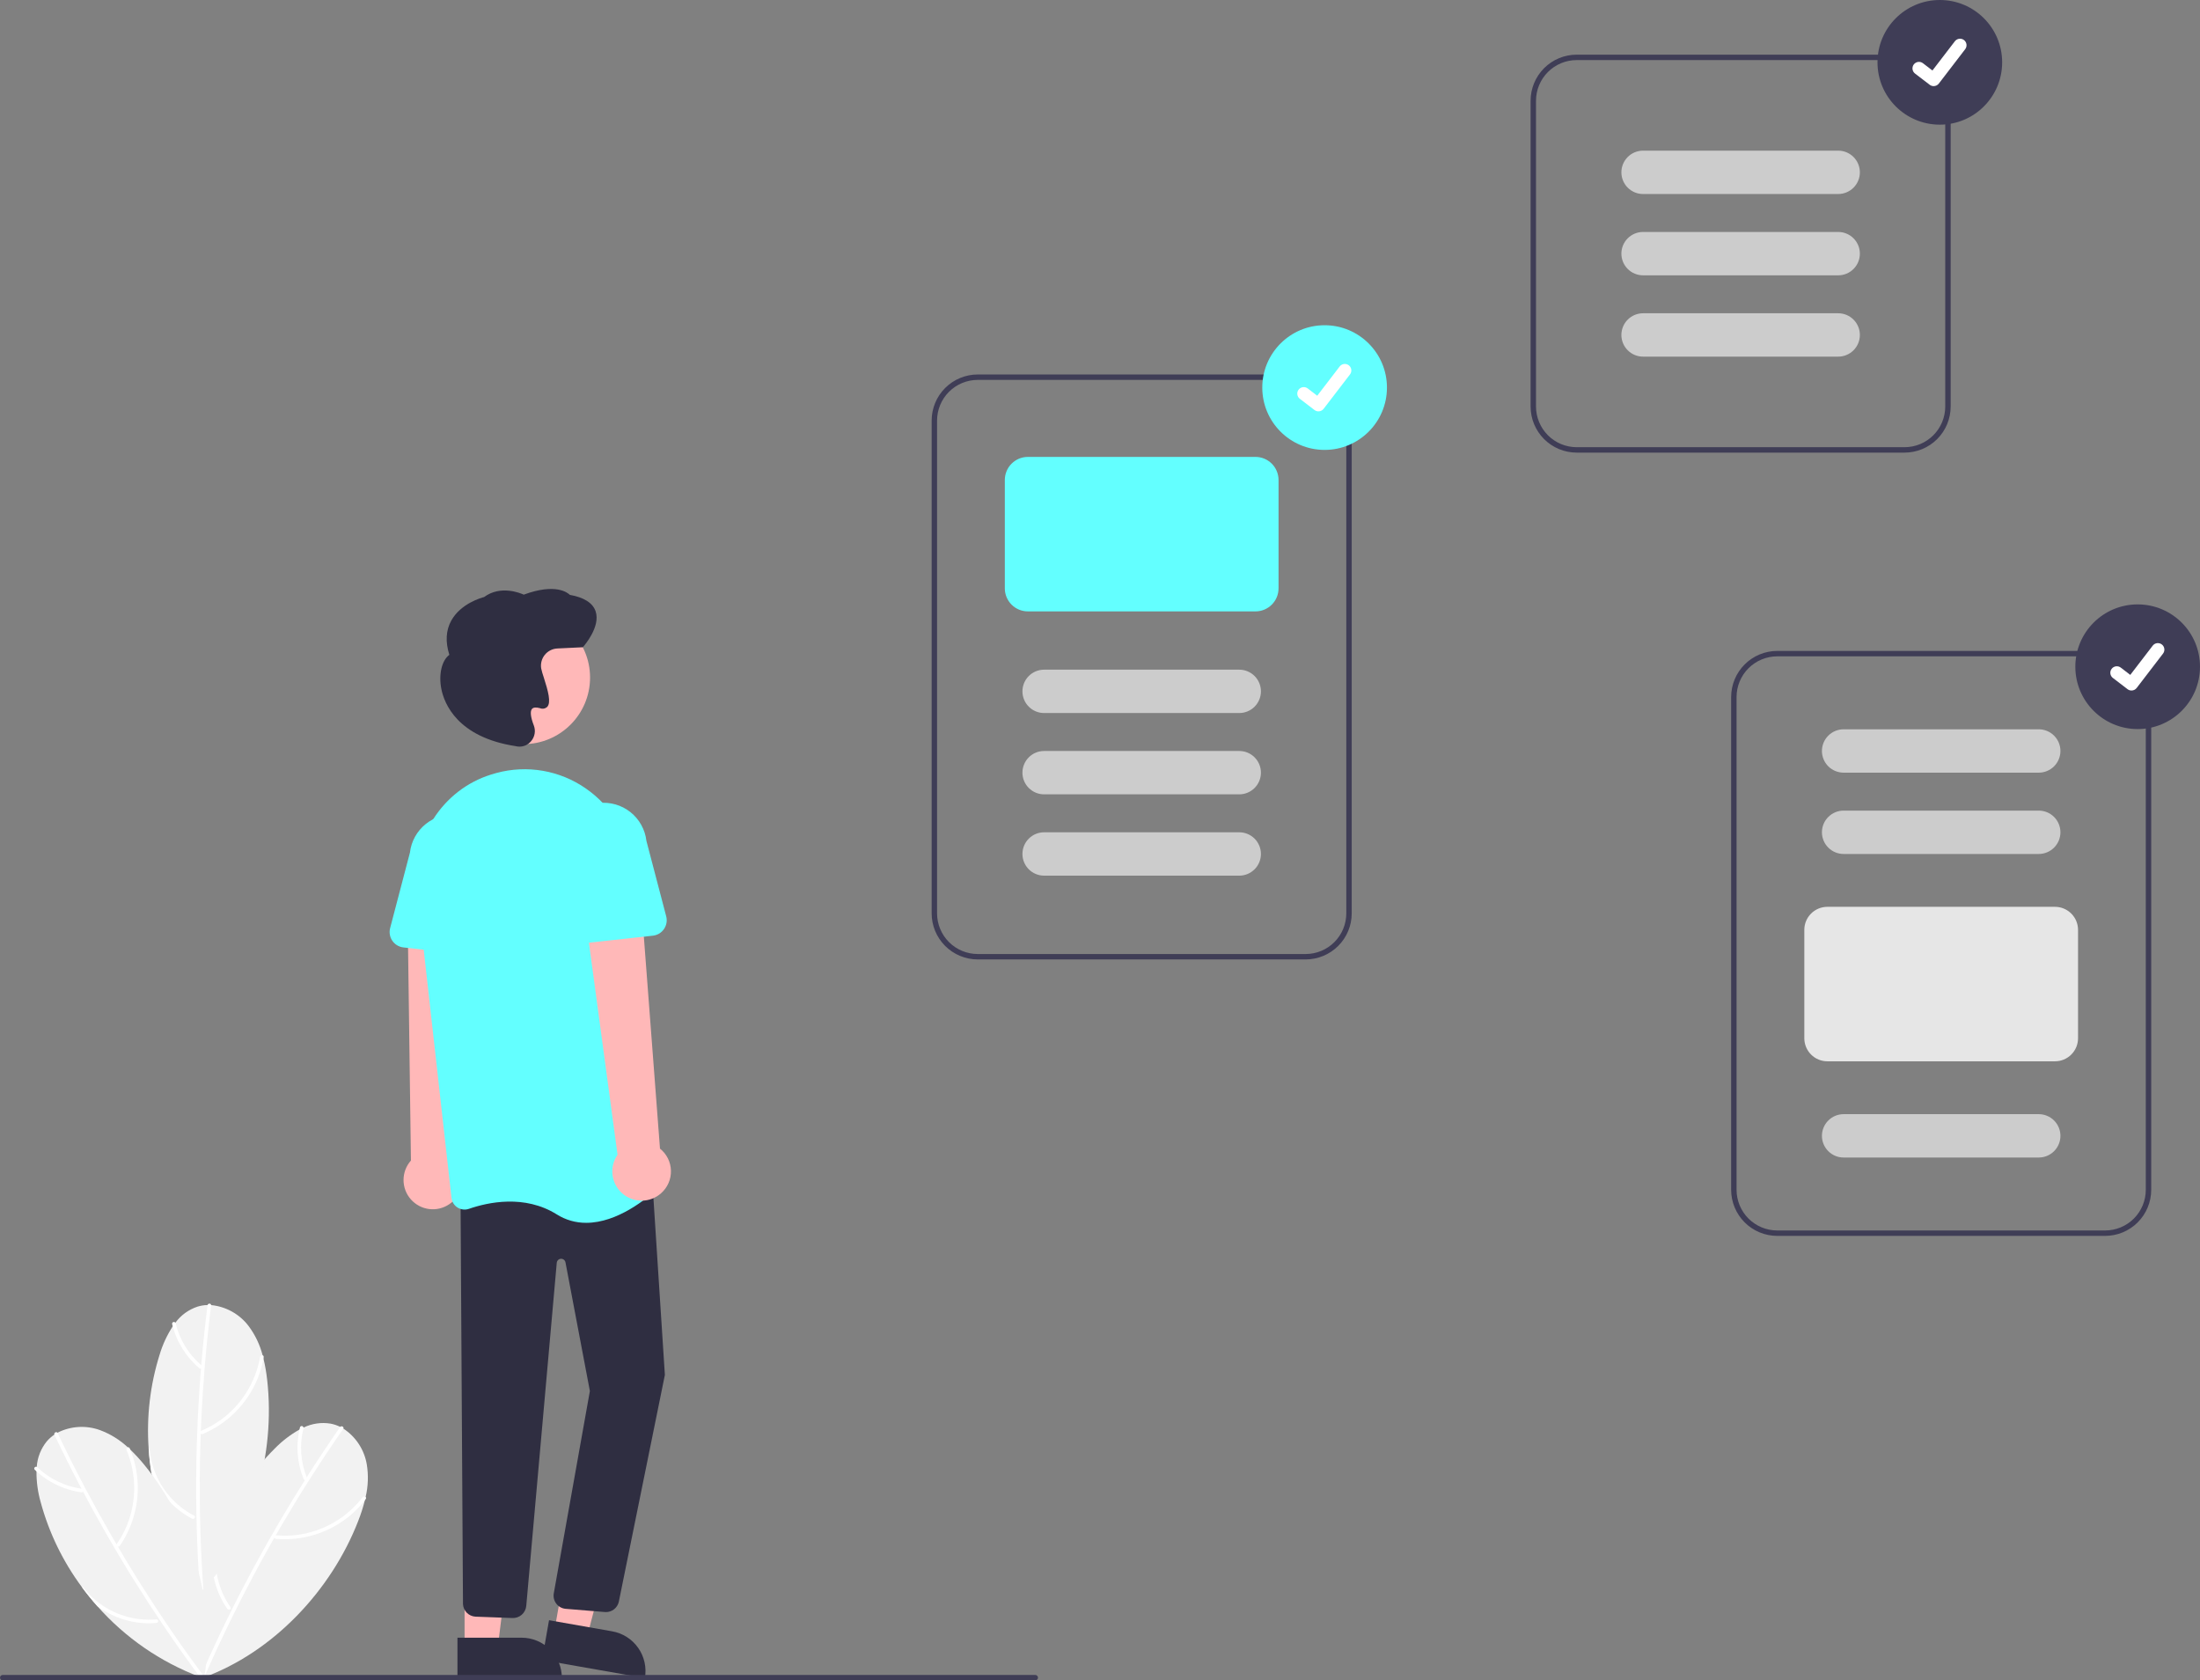<svg width="254" height="194" viewBox="0 0 254 194" fill="none" xmlns="http://www.w3.org/2000/svg">
<rect x="0" y="0" width="254" height="194" fill="#808080" stroke="none"/>
<g clip-path="url(#clip0_1_55)">
<path d="M23.44 193.695L23.428 193.772C23.414 193.697 23.401 193.621 23.388 193.545C23.364 193.423 23.344 193.301 23.325 193.178C22.562 188.377 22.982 183.461 24.548 178.859C24.849 177.96 25.191 177.078 25.576 176.213C27.047 172.861 29.132 169.814 31.724 167.23C32.565 166.369 33.525 165.632 34.575 165.042C34.729 164.96 34.884 164.883 35.043 164.812C36.013 164.341 37.106 164.182 38.171 164.358C38.558 164.431 38.932 164.557 39.285 164.732C39.408 164.792 39.527 164.858 39.644 164.929C40.355 165.395 40.963 166.004 41.429 166.716C41.894 167.428 42.208 168.229 42.349 169.068C42.552 170.32 42.505 171.599 42.213 172.833C42.188 172.95 42.161 173.068 42.132 173.185C41.925 174.007 41.665 174.815 41.354 175.604C38.234 183.629 31.531 190.75 23.44 193.695Z" fill="#F2F2F2"/>
<path d="M39.264 164.758C36.83 168.255 34.531 171.842 32.367 175.517C30.205 179.188 28.184 182.939 26.305 186.768C25.254 188.91 24.249 191.074 23.29 193.259C23.183 193.501 23.542 193.712 23.649 193.467C25.362 189.565 27.221 185.732 29.227 181.968C31.23 178.208 33.375 174.527 35.66 170.926C36.939 168.911 38.26 166.924 39.624 164.965C39.776 164.746 39.416 164.54 39.264 164.758Z" fill="white"/>
<path d="M41.868 172.854C40.039 175.231 37.347 176.791 34.376 177.196C33.547 177.309 32.707 177.326 31.874 177.246C31.608 177.221 31.606 177.636 31.87 177.661C34.97 177.922 38.047 176.949 40.434 174.955C41.103 174.395 41.705 173.76 42.228 173.061C42.388 172.848 42.027 172.642 41.868 172.854Z" fill="white"/>
<path d="M26.247 185.748C25.822 185.142 25.469 184.489 25.194 183.801C24.568 182.234 24.345 180.534 24.548 178.859C24.849 177.96 25.191 177.078 25.576 176.213C25.599 176.247 25.613 176.286 25.617 176.328C25.62 176.369 25.613 176.41 25.595 176.447C25.324 177.097 25.13 177.775 25.015 178.469C24.603 180.944 25.175 183.482 26.608 185.542C26.626 185.564 26.638 185.591 26.642 185.62C26.647 185.648 26.645 185.677 26.635 185.704C26.619 185.74 26.594 185.772 26.562 185.795C26.53 185.818 26.493 185.833 26.453 185.837C26.414 185.842 26.375 185.836 26.338 185.82C26.302 185.804 26.271 185.779 26.247 185.748Z" fill="white"/>
<path d="M34.637 164.779C34.137 166.774 34.286 168.876 35.063 170.78C35.09 170.828 35.135 170.863 35.188 170.877C35.241 170.892 35.298 170.885 35.346 170.858C35.393 170.829 35.427 170.784 35.441 170.732C35.456 170.679 35.449 170.623 35.423 170.575C34.696 168.768 34.56 166.777 35.038 164.888C35.05 164.836 35.041 164.781 35.014 164.734C34.986 164.688 34.942 164.654 34.89 164.64C34.838 164.626 34.783 164.633 34.736 164.658C34.688 164.684 34.653 164.728 34.637 164.779Z" fill="white"/>
<path d="M23.389 183.672L23.414 183.745C23.367 183.686 23.32 183.624 23.273 183.563C23.196 183.466 23.121 183.367 23.047 183.267C20.141 179.37 18.229 174.822 17.478 170.019C17.327 169.083 17.221 168.143 17.16 167.198C16.905 163.546 17.336 159.88 18.431 156.387C18.776 155.233 19.284 154.135 19.94 153.125C20.038 152.981 20.14 152.841 20.247 152.704C20.888 151.836 21.782 151.188 22.806 150.849C23.183 150.734 23.573 150.671 23.966 150.663C24.104 150.659 24.24 150.662 24.376 150.67C25.223 150.753 26.043 151.009 26.787 151.424C27.53 151.838 28.179 152.402 28.695 153.079C29.455 154.094 30.008 155.248 30.323 156.476C30.355 156.592 30.386 156.708 30.415 156.825C30.613 157.65 30.758 158.486 30.849 159.329C31.814 167.885 29.186 177.305 23.389 183.672Z" fill="#F2F2F2"/>
<path d="M23.96 150.695C23.429 154.923 23.059 159.167 22.849 163.427C22.641 167.683 22.594 171.942 22.708 176.206C22.772 178.591 22.887 180.975 23.053 183.356C23.072 183.619 23.486 183.639 23.468 183.372C23.173 179.121 23.039 174.863 23.066 170.599C23.093 166.338 23.283 162.082 23.634 157.831C23.83 155.453 24.077 153.08 24.375 150.712C24.408 150.447 23.993 150.431 23.96 150.695Z" fill="white"/>
<path d="M30.027 156.655C29.512 159.609 27.852 162.242 25.409 163.981C24.727 164.466 23.992 164.871 23.217 165.187C22.969 165.288 23.16 165.657 23.406 165.556C26.272 164.347 28.545 162.057 29.733 159.182C30.066 158.375 30.304 157.533 30.442 156.671C30.485 156.408 30.07 156.394 30.027 156.655Z" fill="white"/>
<path d="M22.183 175.33C21.525 174.991 20.909 174.576 20.347 174.095C19.064 172.998 18.077 171.596 17.478 170.019C17.327 169.083 17.221 168.143 17.16 167.198C17.196 167.217 17.227 167.246 17.249 167.28C17.271 167.315 17.284 167.355 17.285 167.396C17.347 168.097 17.49 168.789 17.711 169.456C18.496 171.839 20.181 173.822 22.407 174.98C22.433 174.991 22.456 175.01 22.474 175.033C22.491 175.056 22.503 175.083 22.506 175.111C22.509 175.151 22.501 175.19 22.484 175.225C22.466 175.261 22.44 175.291 22.407 175.313C22.375 175.335 22.337 175.348 22.297 175.351C22.258 175.354 22.219 175.347 22.183 175.33Z" fill="white"/>
<path d="M19.873 152.863C20.356 154.862 21.465 156.655 23.037 157.98C23.084 158.01 23.14 158.019 23.193 158.008C23.247 157.996 23.294 157.963 23.324 157.917C23.352 157.87 23.361 157.815 23.35 157.761C23.338 157.708 23.306 157.661 23.261 157.63C21.777 156.369 20.733 154.668 20.278 152.774C20.265 152.722 20.231 152.677 20.186 152.649C20.14 152.621 20.085 152.611 20.032 152.623C19.98 152.634 19.933 152.666 19.904 152.711C19.874 152.756 19.863 152.81 19.873 152.863Z" fill="white"/>
<path d="M23.569 193.746L23.63 193.795C23.558 193.77 23.485 193.744 23.413 193.717C23.295 193.677 23.179 193.634 23.062 193.59C18.515 191.871 14.455 189.069 11.235 185.426C10.604 184.719 10.008 183.984 9.448 183.221C7.267 180.281 5.655 176.959 4.697 173.427C4.366 172.269 4.203 171.07 4.211 169.866C4.217 169.692 4.226 169.519 4.243 169.346C4.315 168.269 4.72 167.242 5.401 166.404C5.656 166.105 5.951 165.842 6.278 165.623C6.391 165.545 6.508 165.475 6.627 165.408C7.385 165.022 8.214 164.796 9.064 164.745C9.913 164.694 10.764 164.819 11.563 165.112C12.75 165.557 13.838 166.232 14.764 167.098C14.854 167.178 14.943 167.259 15.03 167.342C15.641 167.93 16.214 168.557 16.744 169.218C22.166 175.908 25.024 185.26 23.569 193.746Z" fill="#F2F2F2"/>
<path d="M6.29 165.654C8.12 169.502 10.094 173.277 12.211 176.979C14.327 180.677 16.582 184.292 18.974 187.823C20.313 189.798 21.693 191.744 23.116 193.661C23.273 193.873 23.633 193.666 23.474 193.452C20.936 190.029 18.53 186.514 16.256 182.905C13.984 179.3 11.852 175.613 9.858 171.842C8.743 169.732 7.673 167.6 6.648 165.444C6.534 165.203 6.176 165.413 6.29 165.654Z" fill="white"/>
<path d="M14.611 167.408C15.768 170.175 15.788 173.286 14.666 176.068C14.353 176.844 13.951 177.581 13.468 178.264C13.314 178.483 13.674 178.691 13.827 178.474C15.59 175.912 16.272 172.757 15.724 169.695C15.57 168.836 15.317 167.998 14.97 167.198C14.864 166.953 14.507 167.165 14.611 167.408Z" fill="white"/>
<path d="M18.06 187.367C17.323 187.436 16.581 187.419 15.848 187.316C14.176 187.083 12.59 186.433 11.235 185.426C10.604 184.719 10.008 183.984 9.448 183.221C9.489 183.217 9.53 183.225 9.567 183.242C9.605 183.26 9.637 183.287 9.661 183.32C10.09 183.878 10.583 184.383 11.129 184.827C13.073 186.412 15.561 187.175 18.06 186.952C18.088 186.948 18.117 186.95 18.145 186.96C18.172 186.97 18.196 186.987 18.215 187.009C18.238 187.041 18.253 187.078 18.257 187.117C18.262 187.156 18.256 187.196 18.24 187.232C18.224 187.269 18.2 187.3 18.168 187.324C18.136 187.347 18.099 187.362 18.06 187.367Z" fill="white"/>
<path d="M4.013 169.682C5.497 171.106 7.397 172.019 9.436 172.289C9.548 172.304 9.642 172.183 9.643 172.081C9.642 172.027 9.62 171.975 9.581 171.936C9.542 171.897 9.49 171.875 9.436 171.874C7.506 171.609 5.71 170.739 4.307 169.388C4.115 169.203 3.821 169.496 4.013 169.682Z" fill="white"/>
<path d="M51.898 139.006C52.303 138.728 52.643 138.364 52.893 137.941C53.142 137.518 53.296 137.045 53.343 136.556C53.391 136.067 53.33 135.573 53.166 135.11C53.002 134.647 52.738 134.225 52.393 133.875L53.697 104.77L47.059 105.515L47.444 133.984C46.894 134.602 46.59 135.401 46.59 136.228C46.589 137.055 46.892 137.854 47.441 138.473C47.99 139.092 48.747 139.488 49.568 139.586C50.39 139.684 51.219 139.478 51.898 139.006Z" fill="#FFB8B8"/>
<path d="M64.008 188.275L67.786 188.939L71.521 174.682L66.57 173.702L64.008 188.275Z" fill="#FFB8B8"/>
<path d="M74.456 193.728L62.582 191.641L63.388 187.053L70.675 188.334C71.277 188.44 71.853 188.663 72.369 188.992C72.885 189.32 73.331 189.747 73.683 190.248C74.034 190.749 74.283 191.314 74.415 191.911C74.548 192.508 74.562 193.126 74.456 193.728Z" fill="#2F2E41"/>
<path d="M53.638 190.166L57.474 190.166L59.299 175.369L53.637 175.369L53.638 190.166Z" fill="#FFB8B8"/>
<path d="M64.872 193.727L52.816 193.728L52.816 189.07L60.214 189.07C61.449 189.069 62.634 189.56 63.508 190.434C64.382 191.307 64.872 192.492 64.872 193.727Z" fill="#2F2E41"/>
<path d="M69.957 186.114C69.897 186.114 69.837 186.11 69.777 186.103L65.262 185.732C65.057 185.708 64.858 185.642 64.679 185.539C64.499 185.435 64.343 185.297 64.219 185.131C64.094 184.965 64.005 184.776 63.956 184.575C63.908 184.374 63.9 184.165 63.935 183.961L68.104 160.593L65.287 145.739C65.264 145.618 65.198 145.51 65.102 145.434C65.005 145.358 64.884 145.319 64.761 145.325C64.639 145.331 64.522 145.382 64.434 145.467C64.345 145.552 64.29 145.666 64.28 145.789L60.758 185.41C60.719 185.808 60.527 186.175 60.223 186.434C59.919 186.693 59.526 186.824 59.128 186.799L54.874 186.64C54.501 186.614 54.151 186.452 53.889 186.185C53.628 185.918 53.473 185.565 53.454 185.191L53.168 137.703L75.222 134.947L76.763 158.74L76.756 158.765L71.44 184.947C71.359 185.279 71.169 185.575 70.9 185.787C70.631 185.998 70.299 186.114 69.957 186.114Z" fill="#2F2E41"/>
<path d="M60.439 85.909C64.684 85.909 68.125 82.469 68.125 78.224C68.125 73.98 64.684 70.539 60.439 70.539C56.195 70.539 52.754 73.98 52.754 78.224C52.754 82.469 56.195 85.909 60.439 85.909Z" fill="#FFB8B8"/>
<path d="M67.681 141.174C66.479 141.181 65.3 140.844 64.284 140.202C60.561 137.876 56.333 138.8 54.144 139.559C53.926 139.635 53.695 139.661 53.466 139.635C53.237 139.609 53.017 139.531 52.823 139.408C52.631 139.287 52.468 139.125 52.347 138.932C52.227 138.74 52.151 138.523 52.127 138.297L48.146 102.743C47.479 96.787 51.067 91.186 56.678 89.427C56.889 89.36 57.103 89.298 57.321 89.238C59.067 88.765 60.896 88.68 62.678 88.989C64.461 89.299 66.154 89.995 67.638 91.029C69.15 92.074 70.415 93.439 71.343 95.025C72.271 96.612 72.84 98.383 73.01 100.214L76.361 136.005C76.384 136.237 76.352 136.471 76.269 136.688C76.187 136.906 76.054 137.101 75.883 137.259C74.708 138.346 71.299 141.174 67.681 141.174Z" fill="#63FFFF"/>
<path d="M55.559 110.368L46.577 109.38C46.322 109.352 46.075 109.269 45.855 109.137C45.634 109.005 45.444 108.827 45.299 108.615C45.153 108.404 45.055 108.163 45.011 107.91C44.966 107.656 44.977 107.397 45.042 107.148L47.328 98.435C47.48 97.128 48.143 95.935 49.172 95.116C50.202 94.298 51.514 93.921 52.821 94.069C54.128 94.216 55.324 94.876 56.145 95.904C56.966 96.931 57.346 98.242 57.203 99.55L57.542 108.522C57.551 108.779 57.506 109.035 57.407 109.273C57.309 109.51 57.161 109.724 56.973 109.899C56.785 110.074 56.561 110.207 56.317 110.288C56.073 110.368 55.814 110.396 55.559 110.368Z" fill="#63FFFF"/>
<path d="M76.325 137.759C76.694 137.435 76.987 137.033 77.184 136.583C77.381 136.133 77.477 135.645 77.464 135.153C77.452 134.662 77.333 134.179 77.114 133.739C76.895 133.299 76.582 132.913 76.198 132.607L73.985 103.556L67.48 105.021L71.298 133.311C70.827 133.991 70.621 134.82 70.72 135.642C70.819 136.463 71.216 137.22 71.836 137.768C72.456 138.316 73.255 138.618 74.082 138.617C74.909 138.615 75.707 138.31 76.325 137.759Z" fill="#FFB8B8"/>
<path d="M64.986 108.541C64.798 108.366 64.65 108.153 64.552 107.915C64.453 107.678 64.408 107.422 64.417 107.165L64.757 98.192C64.613 96.885 64.993 95.574 65.814 94.546C66.636 93.519 67.831 92.859 69.138 92.711C70.445 92.564 71.757 92.94 72.787 93.759C73.816 94.577 74.48 95.771 74.631 97.077L76.917 105.79C76.982 106.039 76.993 106.299 76.949 106.552C76.904 106.805 76.806 107.046 76.66 107.258C76.515 107.47 76.325 107.648 76.105 107.78C75.884 107.912 75.637 107.994 75.382 108.023L66.401 109.01C66.145 109.038 65.886 109.011 65.642 108.93C65.398 108.849 65.174 108.717 64.986 108.541Z" fill="#63FFFF"/>
<path d="M59.982 86.199C59.846 86.199 59.71 86.183 59.577 86.151L59.538 86.142C52.781 85.108 51.287 81.195 50.96 79.56C50.62 77.868 51.007 76.234 51.88 75.6C51.404 74.097 51.48 72.765 52.107 71.638C53.201 69.673 55.575 69.008 55.893 68.927C57.788 67.529 60.056 68.462 60.469 68.652C64.136 67.295 65.537 68.424 65.791 68.676C67.43 68.971 68.429 69.604 68.76 70.559C69.383 72.352 67.413 74.582 67.329 74.677L67.285 74.725L64.35 74.865C64.072 74.878 63.799 74.95 63.55 75.076C63.301 75.201 63.081 75.377 62.905 75.593C62.728 75.809 62.599 76.06 62.526 76.329C62.453 76.598 62.437 76.879 62.479 77.155C62.558 77.51 62.659 77.861 62.779 78.204C63.281 79.771 63.656 81.109 63.172 81.618C63.062 81.716 62.927 81.782 62.782 81.807C62.636 81.832 62.487 81.816 62.35 81.76C61.892 81.638 61.58 81.663 61.425 81.837C61.184 82.106 61.257 82.787 61.632 83.754C61.749 84.059 61.781 84.391 61.723 84.714C61.666 85.037 61.521 85.337 61.305 85.583C61.142 85.775 60.939 85.93 60.711 86.036C60.483 86.142 60.234 86.198 59.982 86.199Z" fill="#2F2E41"/>
<path d="M150.743 110.767H112.882C111.472 110.765 110.12 110.204 109.122 109.207C108.125 108.21 107.564 106.858 107.563 105.447V48.552C107.564 47.142 108.125 45.79 109.122 44.793C110.12 43.795 111.472 43.234 112.882 43.233H150.743C152.153 43.234 153.505 43.795 154.502 44.793C155.5 45.79 156.061 47.142 156.062 48.552V105.447C156.061 106.858 155.5 108.21 154.502 109.207C153.505 110.204 152.153 110.765 150.743 110.767ZM112.882 43.859C111.638 43.86 110.445 44.355 109.565 45.235C108.685 46.115 108.19 47.308 108.188 48.552V105.447C108.19 106.692 108.685 107.885 109.565 108.765C110.445 109.645 111.638 110.14 112.882 110.141H150.743C151.987 110.14 153.18 109.645 154.06 108.765C154.94 107.885 155.435 106.692 155.436 105.447V48.552C155.435 47.308 154.94 46.115 154.06 45.235C153.18 44.355 151.987 43.86 150.743 43.859H112.882Z" fill="#3F3D56"/>
<path d="M144.954 70.585H118.671C117.965 70.585 117.289 70.304 116.791 69.806C116.292 69.307 116.012 68.631 116.011 67.926V55.41C116.012 54.705 116.292 54.029 116.791 53.53C117.289 53.031 117.965 52.751 118.671 52.75H144.954C145.659 52.751 146.335 53.031 146.834 53.53C147.333 54.029 147.613 54.705 147.614 55.41V67.926C147.613 68.631 147.333 69.307 146.834 69.806C146.335 70.304 145.659 70.585 144.954 70.585Z" fill="#63FFFF"/>
<path d="M143.077 82.319H120.548C119.884 82.319 119.247 82.055 118.778 81.586C118.309 81.117 118.045 80.48 118.045 79.816C118.045 79.152 118.309 78.515 118.778 78.046C119.247 77.576 119.884 77.313 120.548 77.313H143.077C143.741 77.313 144.377 77.576 144.847 78.046C145.316 78.515 145.58 79.152 145.58 79.816C145.58 80.48 145.316 81.117 144.847 81.586C144.377 82.055 143.741 82.319 143.077 82.319Z" fill="#CCCCCC"/>
<path d="M143.077 91.706H120.548C119.884 91.706 119.247 91.442 118.778 90.973C118.309 90.504 118.045 89.867 118.045 89.203C118.045 88.539 118.309 87.902 118.778 87.433C119.247 86.963 119.884 86.7 120.548 86.7H143.077C143.741 86.7 144.377 86.963 144.847 87.433C145.316 87.902 145.58 88.539 145.58 89.203C145.58 89.867 145.316 90.504 144.847 90.973C144.377 91.442 143.741 91.706 143.077 91.706Z" fill="#CCCCCC"/>
<path d="M143.077 101.093H120.548C119.884 101.093 119.247 100.829 118.778 100.36C118.309 99.891 118.045 99.254 118.045 98.59C118.045 97.926 118.309 97.289 118.778 96.82C119.247 96.35 119.884 96.087 120.548 96.087H143.077C143.741 96.087 144.377 96.35 144.847 96.82C145.316 97.289 145.58 97.926 145.58 98.59C145.58 99.254 145.316 99.891 144.847 100.36C144.377 100.829 143.741 101.093 143.077 101.093Z" fill="#CCCCCC"/>
<path d="M243.049 142.683H205.188C203.777 142.681 202.425 142.12 201.428 141.123C200.431 140.126 199.87 138.774 199.868 137.363V80.468C199.87 79.058 200.431 77.706 201.428 76.709C202.425 75.711 203.777 75.15 205.188 75.149H243.049C244.459 75.15 245.811 75.711 246.808 76.709C247.805 77.706 248.366 79.058 248.368 80.468V137.363C248.366 138.774 247.805 140.126 246.808 141.123C245.811 142.12 244.459 142.681 243.049 142.683ZM205.188 75.775C203.943 75.776 202.75 76.271 201.87 77.151C200.99 78.031 200.495 79.224 200.494 80.468V137.363C200.495 138.608 200.99 139.801 201.87 140.681C202.75 141.56 203.943 142.055 205.188 142.057H243.049C244.293 142.055 245.486 141.56 246.366 140.681C247.246 139.801 247.741 138.608 247.742 137.363V80.468C247.741 79.224 247.246 78.031 246.366 77.151C245.486 76.271 244.293 75.776 243.049 75.775H205.188Z" fill="#3F3D56"/>
<path d="M235.382 89.203H212.854C212.19 89.203 211.553 88.939 211.084 88.47C210.614 88 210.35 87.364 210.35 86.7C210.35 86.036 210.614 85.399 211.084 84.93C211.553 84.46 212.19 84.197 212.854 84.197H235.382C236.046 84.197 236.683 84.46 237.153 84.93C237.622 85.399 237.886 86.036 237.886 86.7C237.886 87.364 237.622 88 237.153 88.47C236.683 88.939 236.046 89.203 235.382 89.203Z" fill="#CCCCCC"/>
<path d="M235.382 98.59H212.854C212.19 98.59 211.553 98.326 211.084 97.857C210.614 97.387 210.35 96.751 210.35 96.087C210.35 95.423 210.614 94.786 211.084 94.317C211.553 93.847 212.19 93.584 212.854 93.584H235.382C236.046 93.584 236.683 93.847 237.153 94.317C237.622 94.786 237.886 95.423 237.886 96.087C237.886 96.751 237.622 97.387 237.153 97.857C236.683 98.326 236.046 98.59 235.382 98.59Z" fill="#CCCCCC"/>
<path d="M237.26 122.527H210.976C210.271 122.526 209.595 122.245 209.096 121.747C208.598 121.248 208.317 120.572 208.317 119.867V107.351C208.317 106.646 208.598 105.97 209.096 105.471C209.595 104.973 210.271 104.692 210.976 104.691H237.26C237.965 104.692 238.641 104.973 239.14 105.471C239.638 105.97 239.919 106.646 239.919 107.351V119.867C239.919 120.572 239.638 121.248 239.14 121.747C238.641 122.245 237.965 122.526 237.26 122.527Z" fill="#E6E6E6"/>
<path d="M235.382 133.635H212.854C212.19 133.635 211.553 133.371 211.084 132.902C210.614 132.432 210.35 131.796 210.35 131.132C210.35 130.468 210.614 129.831 211.084 129.362C211.553 128.892 212.19 128.628 212.854 128.628H235.382C236.046 128.628 236.683 128.892 237.153 129.362C237.622 129.831 237.886 130.468 237.886 131.132C237.886 131.796 237.622 132.432 237.153 132.902C236.683 133.371 236.046 133.635 235.382 133.635Z" fill="#CCCCCC"/>
<path d="M219.894 52.254H182.033C180.623 52.253 179.271 51.692 178.273 50.695C177.276 49.697 176.715 48.345 176.714 46.935V11.63C176.715 10.22 177.276 8.868 178.273 7.87C179.271 6.873 180.623 6.312 182.033 6.311H219.894C221.304 6.312 222.656 6.873 223.653 7.87C224.651 8.868 225.212 10.22 225.213 11.63V46.935C225.212 48.345 224.651 49.697 223.653 50.695C222.656 51.692 221.304 52.253 219.894 52.254ZM182.033 6.936C180.789 6.938 179.596 7.433 178.716 8.313C177.836 9.193 177.341 10.386 177.339 11.63V46.935C177.341 48.179 177.836 49.372 178.716 50.252C179.596 51.132 180.789 51.627 182.033 51.629H219.894C221.138 51.627 222.331 51.132 223.211 50.252C224.091 49.372 224.586 48.179 224.587 46.935V11.63C224.586 10.386 224.091 9.193 223.211 8.313C222.331 7.433 221.138 6.938 219.894 6.936H182.033Z" fill="#3F3D56"/>
<path d="M212.228 41.173H189.699C189.035 41.173 188.398 40.909 187.929 40.44C187.46 39.97 187.196 39.334 187.196 38.67C187.196 38.006 187.46 37.369 187.929 36.9C188.398 36.43 189.035 36.166 189.699 36.166H212.228C212.892 36.166 213.528 36.43 213.998 36.9C214.467 37.369 214.731 38.006 214.731 38.67C214.731 39.334 214.467 39.97 213.998 40.44C213.528 40.909 212.892 41.173 212.228 41.173Z" fill="#CCCCCC"/>
<path d="M212.228 31.786H189.699C189.035 31.786 188.398 31.522 187.929 31.053C187.46 30.583 187.196 29.947 187.196 29.283C187.196 28.619 187.46 27.982 187.929 27.512C188.398 27.043 189.035 26.779 189.699 26.779H212.228C212.892 26.779 213.528 27.043 213.998 27.512C214.467 27.982 214.731 28.619 214.731 29.283C214.731 29.947 214.467 30.583 213.998 31.053C213.528 31.522 212.892 31.786 212.228 31.786Z" fill="#CCCCCC"/>
<path d="M212.228 22.399H189.699C189.035 22.399 188.398 22.135 187.929 21.666C187.46 21.196 187.196 20.559 187.196 19.896C187.196 19.232 187.46 18.595 187.929 18.125C188.398 17.656 189.035 17.392 189.699 17.392H212.228C212.892 17.392 213.528 17.656 213.998 18.125C214.467 18.595 214.731 19.232 214.731 19.896C214.731 20.559 214.467 21.196 213.998 21.666C213.528 22.135 212.892 22.399 212.228 22.399Z" fill="#CCCCCC"/>
<path d="M152.933 51.941C156.908 51.941 160.13 48.719 160.13 44.745C160.13 40.77 156.908 37.548 152.933 37.548C148.959 37.548 145.736 40.77 145.736 44.745C145.736 48.719 148.959 51.941 152.933 51.941Z" fill="#63FFFF"/>
<path d="M152.22 47.49C152.058 47.49 151.9 47.438 151.771 47.341L151.763 47.335L150.071 46.04C149.993 45.98 149.927 45.905 149.877 45.82C149.827 45.734 149.795 45.64 149.782 45.542C149.768 45.444 149.775 45.344 149.8 45.249C149.826 45.153 149.87 45.063 149.93 44.985C149.99 44.907 150.065 44.841 150.151 44.791C150.236 44.742 150.331 44.71 150.429 44.697C150.527 44.684 150.627 44.691 150.722 44.717C150.818 44.742 150.907 44.787 150.985 44.847L152.081 45.687L154.67 42.311C154.73 42.233 154.805 42.167 154.89 42.118C154.975 42.068 155.07 42.036 155.168 42.023C155.265 42.01 155.365 42.017 155.46 42.042C155.555 42.068 155.645 42.112 155.723 42.172L155.707 42.194L155.724 42.172C155.882 42.294 155.985 42.473 156.011 42.67C156.037 42.868 155.984 43.068 155.863 43.226L152.818 47.197C152.747 47.288 152.657 47.362 152.553 47.413C152.449 47.464 152.335 47.49 152.22 47.49Z" fill="white"/>
<path d="M246.803 84.17C250.778 84.17 254 80.948 254 76.974C254 72.999 250.778 69.777 246.803 69.777C242.829 69.777 239.607 72.999 239.607 76.974C239.607 80.948 242.829 84.17 246.803 84.17Z" fill="#3F3D56"/>
<path d="M246.09 79.719C245.928 79.719 245.77 79.667 245.641 79.57L245.633 79.564L243.942 78.269C243.863 78.209 243.797 78.134 243.747 78.049C243.697 77.963 243.665 77.869 243.652 77.771C243.639 77.673 243.645 77.573 243.67 77.477C243.696 77.382 243.74 77.292 243.8 77.214C243.86 77.135 243.935 77.069 244.021 77.02C244.107 76.971 244.201 76.938 244.299 76.926C244.397 76.913 244.497 76.919 244.592 76.945C244.688 76.971 244.777 77.016 244.856 77.076L245.951 77.916L248.54 74.54C248.6 74.461 248.675 74.396 248.76 74.346C248.846 74.297 248.94 74.265 249.038 74.252C249.136 74.239 249.235 74.246 249.33 74.271C249.426 74.297 249.515 74.341 249.593 74.401L249.577 74.422L249.594 74.401C249.752 74.522 249.855 74.701 249.881 74.899C249.907 75.097 249.854 75.296 249.733 75.454L246.688 79.426C246.617 79.517 246.527 79.591 246.423 79.642C246.319 79.693 246.205 79.719 246.09 79.719Z" fill="white"/>
<path d="M223.962 14.393C227.936 14.393 231.158 11.171 231.158 7.197C231.158 3.222 227.936 -1.52588e-05 223.962 -1.52588e-05C219.987 -1.52588e-05 216.765 3.222 216.765 7.197C216.765 11.171 219.987 14.393 223.962 14.393Z" fill="#3F3D56"/>
<path d="M223.248 9.942C223.086 9.942 222.929 9.89 222.799 9.793L222.791 9.787L221.1 8.492C221.021 8.432 220.955 8.357 220.905 8.272C220.856 8.186 220.823 8.092 220.81 7.994C220.797 7.896 220.803 7.796 220.829 7.701C220.854 7.605 220.898 7.515 220.958 7.437C221.018 7.358 221.093 7.293 221.179 7.243C221.265 7.194 221.359 7.162 221.457 7.149C221.555 7.136 221.655 7.143 221.751 7.168C221.846 7.194 221.936 7.239 222.014 7.299L223.109 8.139L225.698 4.763C225.758 4.685 225.833 4.619 225.918 4.57C226.004 4.52 226.098 4.488 226.196 4.475C226.294 4.462 226.393 4.469 226.489 4.494C226.584 4.52 226.673 4.564 226.752 4.624L226.735 4.646L226.752 4.624C226.91 4.746 227.013 4.925 227.039 5.122C227.065 5.32 227.012 5.519 226.891 5.678L223.846 9.649C223.776 9.74 223.685 9.814 223.581 9.865C223.478 9.916 223.364 9.942 223.248 9.942Z" fill="white"/>
<path d="M119.528 193.998H0.313C0.23 193.998 0.15 193.965 0.092 193.907C0.033 193.848 0 193.768 0 193.685C0 193.602 0.033 193.523 0.092 193.464C0.15 193.405 0.23 193.372 0.313 193.372H119.528C119.611 193.372 119.691 193.405 119.749 193.464C119.808 193.523 119.841 193.602 119.841 193.685C119.841 193.768 119.808 193.848 119.749 193.907C119.691 193.965 119.611 193.998 119.528 193.998Z" fill="#3F3D56"/>
</g>
<defs>
<clipPath id="clip0_1_55">
<rect width="254" height="193.998" fill="white"/>
</clipPath>
</defs>
</svg>
